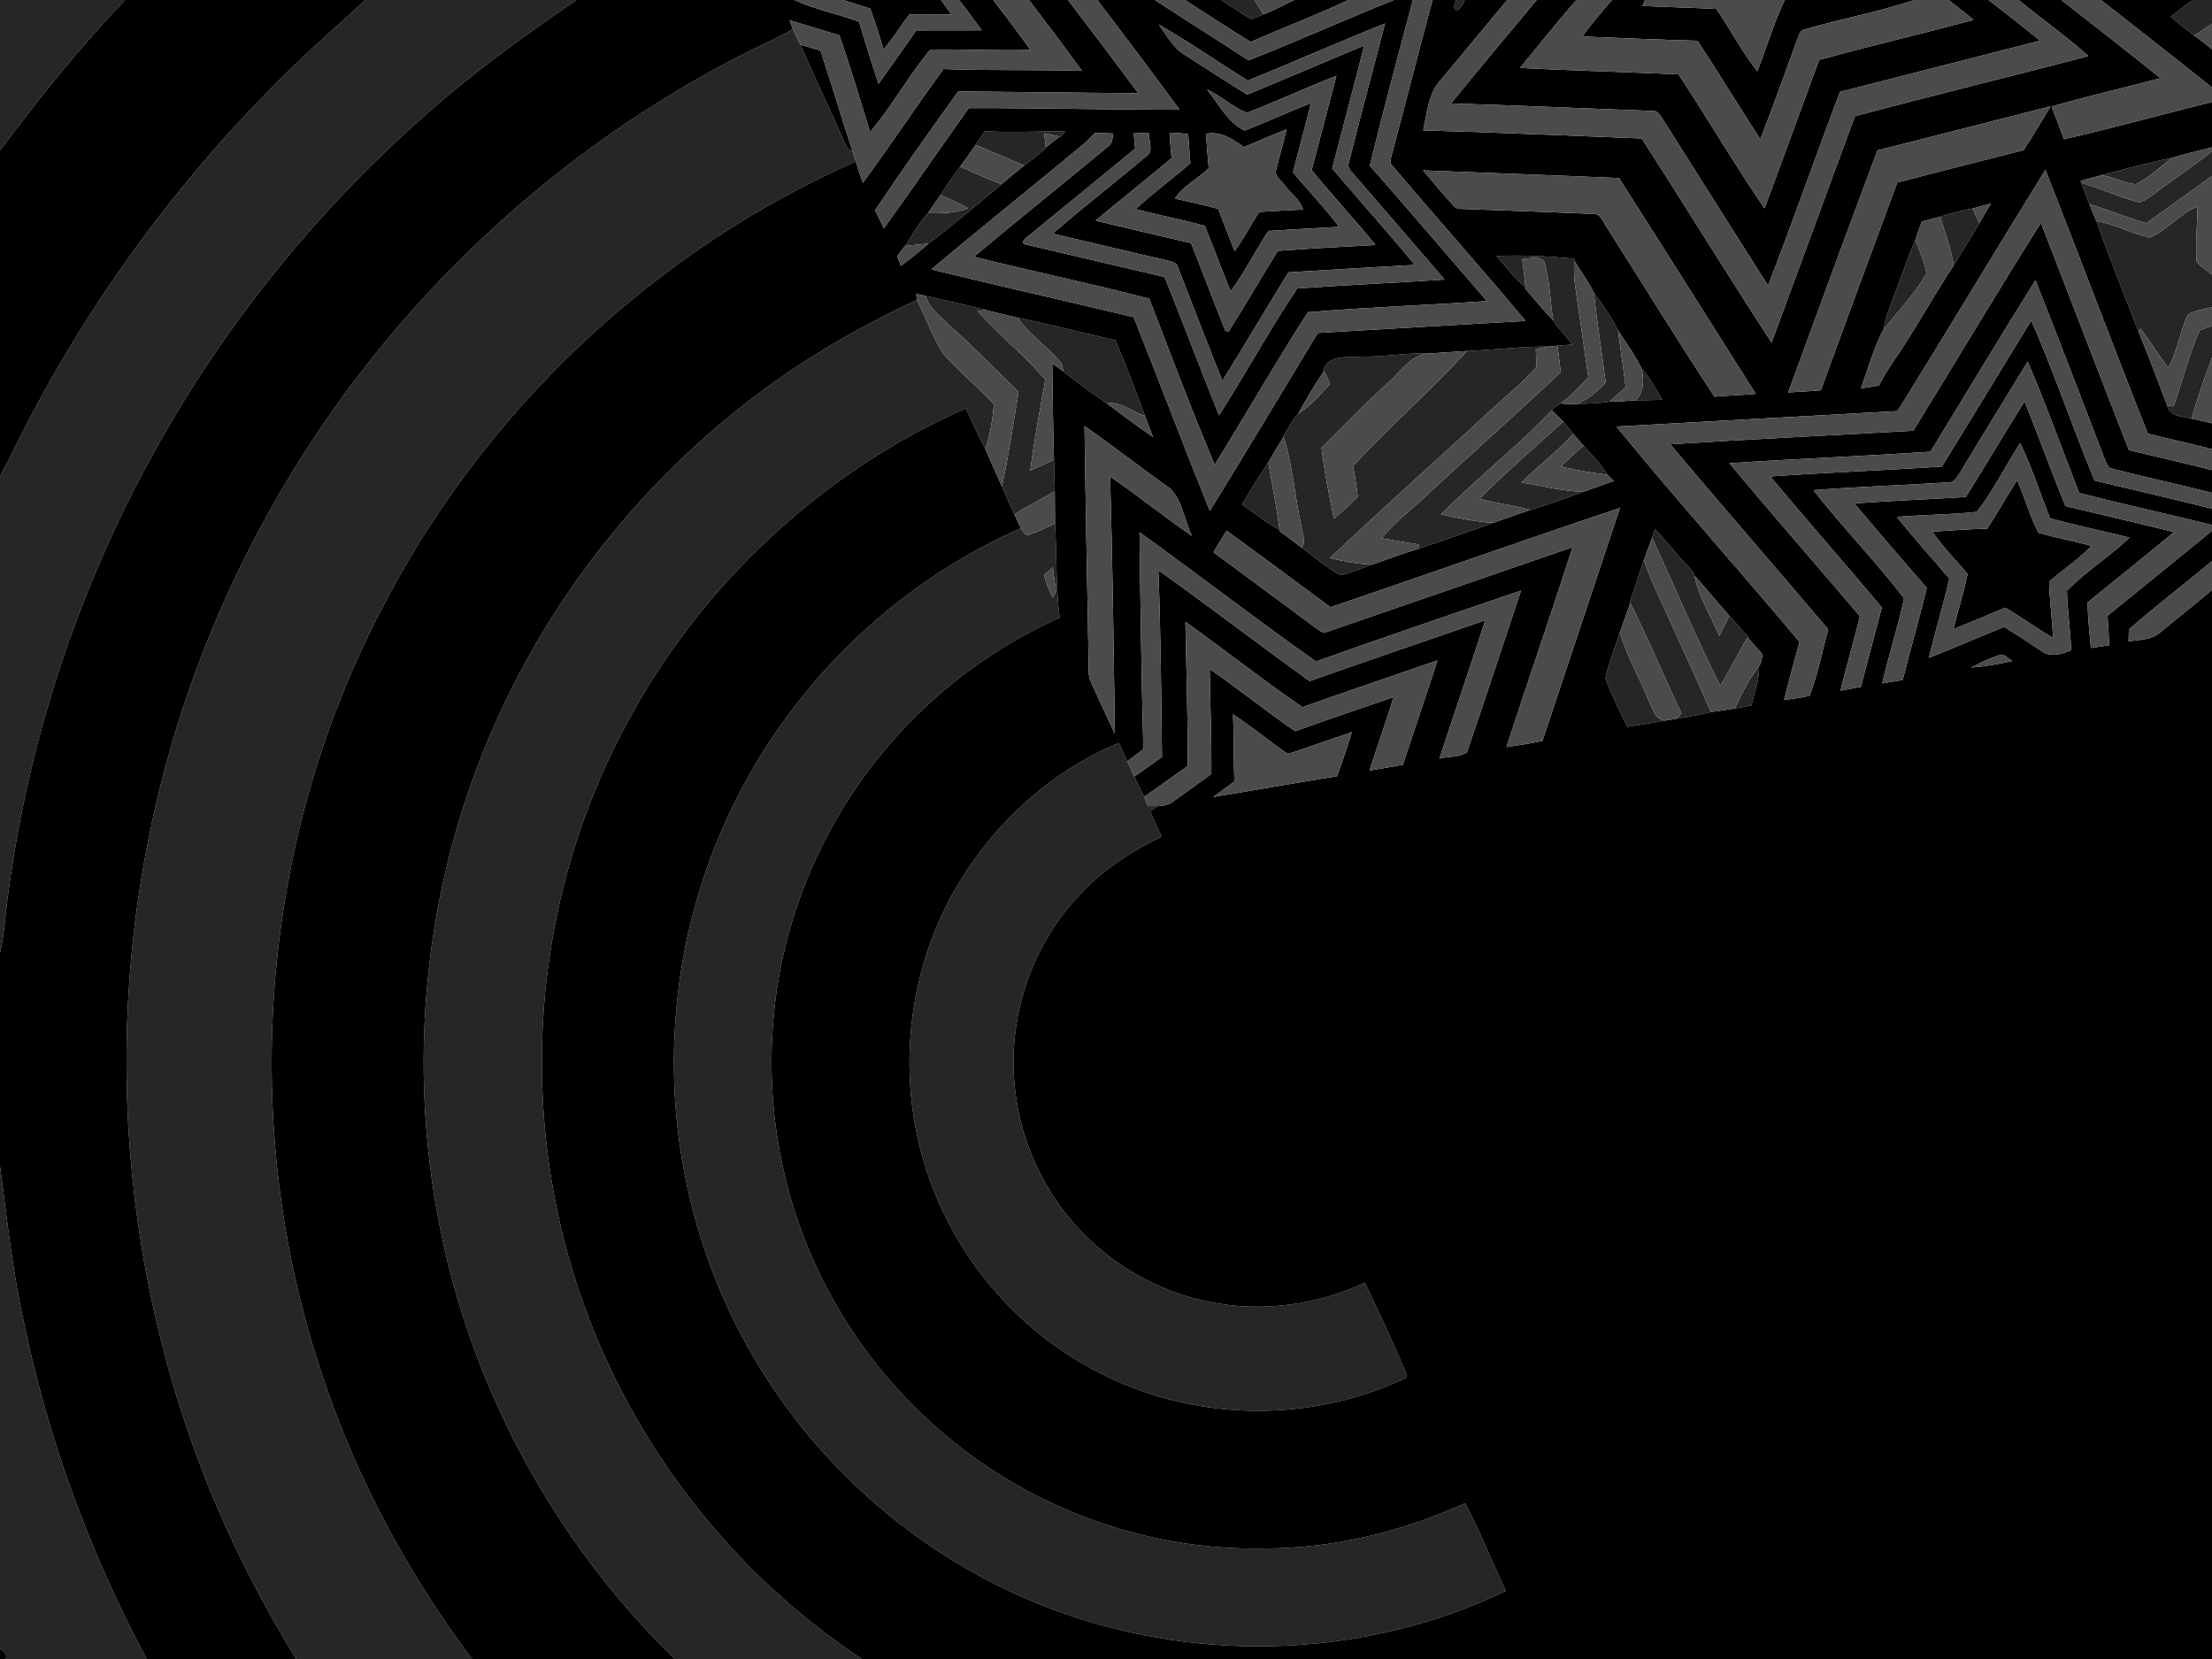 <?xml version="1.0" encoding="UTF-8" ?>
<!DOCTYPE svg PUBLIC "-//W3C//DTD SVG 1.1//EN" "http://www.w3.org/Graphics/SVG/1.1/DTD/svg11.dtd">
<svg width="640pt" height="480pt" viewBox="0 0 640 480" version="1.1" xmlns="http://www.w3.org/2000/svg">
<g id="#262626ff">
<path fill="#262626" opacity="1.00" d=" M 0.00 0.00 L 36.18 0.00 C 23.12 13.65 11.28 28.41 0.00 43.55 L 0.00 0.00 Z" />
<path fill="#262626" opacity="1.00" d=" M 105.75 0.00 L 166.81 0.00 C 151.28 10.54 136.05 21.60 122.07 34.15 C 91.27 61.51 65.01 94.00 45.01 130.03 C 22.66 170.07 8.06 214.40 2.19 259.88 C 1.46 265.15 1.25 270.50 0.00 275.70 L 0.00 137.81 C 1.50 135.02 3.01 132.24 4.35 129.36 C 24.36 88.96 51.28 52.00 83.51 20.49 C 90.68 13.39 98.34 6.83 105.75 0.00 Z" />
<path fill="#262626" opacity="1.00" d=" M 353.38 0.00 L 362.95 0.00 C 363.87 1.36 364.70 2.77 365.56 4.16 C 364.37 4.63 363.19 5.09 362.01 5.56 C 359.07 3.80 356.24 1.87 353.38 0.00 Z" />
<path fill="#262626" opacity="1.00" d=" M 421.30 0.00 L 423.78 0.00 C 423.41 1.12 421.39 4.57 420.71 1.97 C 420.86 1.48 421.15 0.49 421.30 0.00 Z" />
<path fill="#262626" opacity="1.00" d=" M 634.55 0.00 L 640.00 0.00 L 640.00 6.84 C 638.33 8.04 636.59 9.15 634.87 10.26 C 632.52 8.55 630.26 6.72 628.06 4.84 C 630.20 3.19 632.31 1.51 634.55 0.00 Z" />
<path fill="#262626" opacity="1.00" d=" M 229.40 8.32 C 230.07 9.88 230.87 11.37 231.57 12.92 C 235.68 22.29 240.07 31.53 244.20 40.88 C 244.79 41.97 245.18 43.50 246.67 43.69 C 246.99 44.69 247.31 45.70 247.63 46.71 C 188.45 72.79 138.90 119.99 109.68 177.66 C 75.07 244.65 69.14 325.60 92.97 397.07 C 102.72 426.91 117.73 454.92 136.57 480.00 L 85.70 480.00 C 81.50 473.16 77.50 466.19 73.80 459.06 C 38.96 393.11 28.24 315.03 43.12 242.01 C 54.07 187.21 79.63 135.48 116.23 93.27 C 145.22 59.75 181.00 32.06 220.92 12.76 C 223.82 11.44 226.73 10.09 229.40 8.32 Z" />
<path fill="#262626" opacity="1.00" d=" M 284.98 37.96 C 292.72 38.42 300.46 37.96 308.21 38.02 C 307.88 38.41 307.24 39.18 306.92 39.57 L 306.60 39.50 C 305.10 39.23 303.63 38.82 302.13 38.58 C 302.27 39.94 302.41 41.29 302.56 42.65 L 302.58 42.88 C 300.56 44.62 298.50 46.30 296.35 47.88 C 291.64 45.91 286.95 43.90 282.25 41.91 C 283.12 40.57 284.04 39.26 284.98 37.96 Z" />
<path fill="#262626" opacity="1.00" d=" M 624.31 55.32 C 629.48 51.37 634.96 47.85 640.00 43.74 L 640.00 50.89 C 633.72 55.52 627.34 60.03 620.99 64.57 C 615.41 62.99 610.08 60.69 604.53 59.07 C 603.67 57.03 602.98 54.94 602.20 52.88 C 607.87 54.60 613.29 57.15 619.04 58.57 C 621.03 57.95 622.62 56.49 624.31 55.32 Z" />
<path fill="#262626" opacity="1.00" d=" M 607.98 50.70 C 614.73 48.99 621.43 47.06 628.28 45.72 C 625.00 48.46 621.79 51.37 617.96 53.32 C 614.52 53.01 611.41 51.13 607.98 50.70 Z" />
<path fill="#262626" opacity="1.00" d=" M 272.10 56.44 C 273.91 53.64 275.75 50.84 277.82 48.22 C 281.76 50.01 285.74 51.72 289.77 53.32 C 282.77 59.09 275.87 65.08 268.64 70.49 C 266.39 70.74 264.14 70.86 261.90 71.15 C 263.98 67.94 265.94 64.36 268.51 61.66 C 272.42 61.77 276.38 61.70 280.08 60.25 C 277.49 58.82 274.82 57.57 272.10 56.44 Z" />
<path fill="#262626" opacity="1.00" d=" M 561.37 62.71 C 564.43 61.70 567.55 60.91 570.72 60.33 C 571.36 61.76 572.02 63.20 572.68 64.64 C 570.25 68.69 567.74 72.69 565.29 76.73 C 564.44 71.94 562.80 67.35 561.37 62.71 Z" />
<path fill="#262626" opacity="1.00" d=" M 621.92 68.73 C 627.07 66.64 630.61 61.79 635.83 59.74 C 635.74 65.04 635.18 70.35 635.55 75.64 C 636.72 77.23 638.52 78.20 640.00 79.47 L 640.00 88.89 C 637.66 89.49 635.17 89.78 633.06 90.98 C 630.69 95.93 630.02 101.54 627.34 106.36 C 624.50 102.72 622.11 98.75 619.35 95.05 L 618.75 95.99 C 614.60 85.34 610.39 74.70 606.51 63.95 C 611.87 64.78 616.64 67.61 621.92 68.73 Z" />
<path fill="#262626" opacity="1.00" d=" M 554.15 69.55 C 555.43 72.65 556.82 75.77 557.40 79.10 C 554.01 84.95 549.32 90.02 545.00 95.23 C 545.60 91.23 547.34 87.56 548.68 83.78 C 550.51 79.04 552.03 74.17 554.15 69.55 Z" />
<path fill="#262626" opacity="1.00" d=" M 433.01 74.06 C 440.51 73.75 448.02 74.13 455.49 74.84 L 455.47 75.40 C 455.37 77.68 455.36 79.98 455.67 82.25 C 457.00 91.21 458.25 100.19 459.54 109.15 C 457.04 111.88 454.50 114.63 451.43 116.73 C 450.55 117.33 449.61 117.87 448.95 118.73 C 438.87 129.38 427.19 138.40 416.91 148.85 C 421.89 149.93 426.92 150.95 432.03 151.26 C 424.86 153.95 417.56 156.29 410.35 158.85 C 410.39 158.52 410.47 157.86 410.51 157.53 C 406.90 156.99 403.31 156.39 399.73 155.73 C 403.05 151.70 407.12 148.41 411.00 144.95 C 424.43 132.43 438.22 120.30 451.57 107.70 C 451.25 105.15 450.94 102.59 450.64 100.03 C 452.07 99.93 453.51 99.81 454.95 99.68 C 453.19 97.29 450.96 95.25 449.42 92.73 C 448.39 86.97 448.54 80.95 446.68 75.38 C 444.83 74.02 442.49 74.82 440.42 74.97 C 440.78 77.70 441.10 80.43 441.38 83.17 C 438.15 80.56 435.74 77.14 433.01 74.06 Z" />
<path fill="#262626" opacity="1.00" d=" M 461.20 84.80 C 463.82 88.17 466.24 91.74 468.12 95.57 C 468.84 101.05 469.72 106.51 470.34 112.00 C 468.79 113.42 467.27 114.87 465.66 116.21 C 462.45 116.79 459.17 116.75 455.92 116.89 C 459.42 115.82 462.10 113.25 464.57 110.67 C 463.51 102.04 462.03 93.46 461.20 84.80 Z" />
<path fill="#262626" opacity="1.00" d=" M 267.80 85.62 C 273.58 86.88 279.36 88.17 285.08 89.67 C 284.53 89.77 283.43 89.96 282.88 90.06 C 289.07 96.98 296.41 102.78 302.44 109.84 C 300.85 118.59 299.19 127.34 298.09 136.17 C 300.40 135.17 302.68 134.12 304.94 133.02 C 304.99 136.07 305.09 139.12 305.18 142.17 C 301.30 144.39 297.29 146.40 293.51 148.80 C 292.25 146.14 291.03 143.46 289.89 140.75 C 291.87 131.70 293.16 122.52 294.70 113.39 C 287.98 106.73 281.27 100.06 274.27 93.70 C 271.76 91.33 268.82 89.10 267.80 85.62 Z" />
<path fill="#262626" opacity="1.00" d=" M 210.19 121.19 C 226.86 107.26 245.58 95.96 265.25 86.79 C 267.93 91.85 269.73 97.38 272.81 102.21 C 277.36 107.47 282.84 111.84 287.57 116.95 C 287.22 121.36 286.44 125.73 285.10 129.95 C 283.12 126.07 281.24 122.13 279.50 118.13 C 253.18 129.63 229.56 147.07 210.26 168.29 C 187.54 193.38 171.06 224.11 162.92 256.98 C 152.94 296.95 155.13 339.90 169.32 378.59 C 184.32 419.75 212.80 455.83 249.34 480.00 L 195.21 480.00 C 157.30 443.10 132.02 393.42 124.90 340.97 C 119.27 300.56 123.88 258.72 138.58 220.64 C 153.37 182.07 178.33 147.47 210.19 121.19 Z" />
<path fill="#262626" opacity="1.00" d=" M 294.44 91.91 C 303.91 93.92 313.30 96.25 322.73 98.45 C 325.83 105.62 328.52 112.96 331.24 120.27 C 327.56 119.15 324.28 116.10 320.24 116.70 C 315.92 113.78 311.72 110.70 307.65 107.46 C 307.44 106.42 307.46 105.22 306.59 104.46 C 302.76 100.06 297.74 96.78 294.44 91.91 Z" />
<path fill="#262626" opacity="1.00" d=" M 636.39 95.61 C 637.59 95.18 638.80 94.72 640.00 94.25 L 640.00 103.47 C 637.74 109.26 635.89 115.20 634.03 121.12 C 631.43 120.41 627.67 120.62 627.04 117.30 C 627.50 117.36 628.42 117.50 628.88 117.56 C 631.47 110.28 633.34 102.73 636.39 95.61 Z" />
<path fill="#262626" opacity="1.00" d=" M 424.54 101.55 C 432.45 101.23 440.35 100.21 448.27 100.27 C 446.96 100.48 445.66 100.73 444.36 100.97 C 444.42 102.71 444.45 104.45 444.53 106.19 C 440.25 111.05 435.17 115.08 430.43 119.46 C 415.31 133.57 399.73 147.19 384.78 161.48 C 388.80 162.39 392.87 163.23 397.01 163.34 C 394.00 164.46 391.02 165.69 387.90 166.45 C 383.83 164.33 380.40 161.13 376.65 158.50 C 377.98 156.56 376.73 154.22 376.52 152.14 C 374.59 143.60 374.08 134.74 371.38 126.37 L 371.31 126.15 C 372.72 124.03 373.73 121.59 375.56 119.78 C 379.15 117.46 381.97 114.21 384.83 111.07 C 384.21 109.83 383.70 108.55 383.10 107.31 L 382.92 106.94 C 384.64 102.37 390.10 103.60 393.97 103.17 C 400.74 103.29 407.46 101.97 414.22 102.23 C 408.52 102.12 405.49 107.31 401.71 110.66 C 394.97 116.64 388.80 123.23 382.36 129.53 C 383.15 136.43 384.54 143.25 385.93 150.05 C 388.35 148.06 390.64 145.94 392.85 143.72 C 392.49 140.74 392.04 137.78 391.45 134.85 C 402.18 123.46 413.85 112.98 424.54 101.55 Z" />
<path fill="#262626" opacity="1.00" d=" M 474.95 106.64 C 477.38 109.32 479.14 112.51 480.88 115.67 C 478.31 115.77 475.74 115.80 473.18 115.83 C 475.78 113.37 475.66 109.89 474.95 106.64 Z" />
<path fill="#262626" opacity="1.00" d=" M 452.30 121.97 C 453.28 123.15 454.26 124.34 455.23 125.55 C 450.53 130.56 445.12 134.82 440.15 139.56 C 446.07 140.58 451.95 142.06 457.97 142.33 C 452.93 144.10 447.91 146.08 442.78 147.52 C 437.94 146.17 432.92 145.64 428.08 144.33 C 435.79 136.50 444.20 129.40 452.30 121.97 Z" />
<path fill="#262626" opacity="1.00" d=" M 458.19 128.99 C 460.64 131.66 463.23 134.26 465.10 137.40 C 460.60 136.75 456.10 136.09 451.68 134.99 C 453.72 132.85 455.89 130.85 458.19 128.99 Z" />
<path fill="#262626" opacity="1.00" d=" M 359.35 145.94 C 361.74 141.82 364.30 137.79 366.95 133.82 C 368.06 140.28 369.35 146.70 370.22 153.20 C 366.29 151.28 362.97 148.36 359.35 145.94 Z" />
<path fill="#262626" opacity="1.00" d=" M 297.11 154.91 C 299.95 154.10 302.55 152.67 305.24 151.47 C 305.81 160.54 305.40 169.68 306.58 178.71 C 288.63 186.77 272.36 198.57 259.23 213.24 C 239.44 235.20 226.82 263.53 223.95 292.97 C 221.00 321.51 226.95 350.93 241.02 375.95 C 255.49 401.97 278.45 423.16 305.56 435.47 C 324.45 444.11 345.29 448.48 366.07 448.02 C 386.03 448.01 405.76 443.10 423.91 434.93 C 428.21 443.20 431.78 451.83 435.67 460.30 C 395.82 479.51 348.20 481.36 306.67 466.39 C 270.71 453.53 239.49 428.00 219.66 395.37 C 201.00 364.98 192.50 328.55 195.60 293.03 C 198.07 262.08 209.47 231.93 227.95 206.99 C 245.28 183.54 268.69 164.60 295.38 152.82 C 295.81 153.65 296.38 154.34 297.11 154.91 M 302.09 166.34 C 302.59 168.65 303.55 170.81 304.60 172.91 C 304.84 172.47 305.30 171.58 305.54 171.14 C 305.20 168.80 304.89 166.45 304.61 164.11 C 303.77 164.85 302.93 165.60 302.09 166.34 Z" />
<path fill="#262626" opacity="1.00" d=" M 478.00 155.60 C 478.21 154.97 478.62 153.71 478.83 153.07 C 482.15 156.46 484.92 160.34 488.28 163.69 C 489.00 164.58 490.06 165.36 490.27 166.56 C 491.45 172.79 494.99 178.22 497.46 183.99 C 498.44 182.05 499.40 180.11 500.35 178.16 C 502.17 180.17 503.96 182.20 505.76 184.23 L 505.64 184.44 C 502.80 188.99 500.52 193.85 497.73 198.42 C 490.68 184.39 484.62 169.85 478.00 155.60 Z" />
<path fill="#262626" opacity="1.00" d=" M 471.57 174.25 C 472.94 170.17 474.29 166.09 475.65 162.01 C 477.25 167.25 479.80 172.12 482.01 177.12 C 486.34 186.75 490.83 196.32 495.03 206.02 C 491.76 206.82 488.45 207.43 485.12 207.93 C 485.58 207.42 486.04 206.91 486.52 206.40 C 481.42 195.82 477.01 184.92 471.68 174.45 L 471.57 174.25 Z" />
<path fill="#262626" opacity="1.00" d=" M 464.47 196.28 C 465.45 191.76 467.30 187.46 468.64 183.04 C 470.78 189.97 474.44 196.29 477.13 203.00 C 478.24 205.17 478.87 208.38 481.88 208.46 C 478.21 209.14 474.52 209.71 470.84 210.30 C 468.57 205.70 466.34 201.05 464.47 196.28 Z" />
<path fill="#262626" opacity="1.00" d=" M 501.89 205.00 C 503.93 200.77 505.97 196.50 508.89 192.79 C 509.14 196.69 507.59 200.34 506.74 204.08 C 505.13 204.45 503.51 204.75 501.89 205.00 Z" />
<path fill="#262626" opacity="1.00" d=" M 277.45 255.43 C 288.20 237.64 304.47 222.90 323.76 214.98 C 324.55 216.74 325.33 218.51 326.16 220.26 C 326.85 221.73 327.54 223.19 328.22 224.67 C 329.04 226.67 330.08 228.57 331.08 230.49 C 331.45 231.39 331.76 232.31 332.08 233.23 C 332.77 233.23 334.15 233.23 334.84 233.23 C 334.14 233.74 333.45 234.27 332.77 234.80 C 333.91 237.18 334.95 239.61 336.05 242.02 C 327.46 246.31 319.20 251.50 312.65 258.62 C 300.28 271.45 293.28 289.19 293.24 306.99 C 293.16 320.34 296.94 333.70 304.06 345.00 C 314.19 361.27 331.24 373.07 350.07 376.70 C 365.11 379.75 381.01 377.63 394.89 371.13 C 399.11 379.97 403.29 388.87 407.07 397.91 L 406.76 398.68 C 388.32 407.48 367.09 410.18 346.98 406.75 C 324.58 403.06 303.63 391.39 288.62 374.37 C 275.34 359.58 266.70 340.75 264.05 321.06 C 260.99 298.50 265.65 274.94 277.45 255.43 Z" />
<path fill="#262626" opacity="1.00" d=" M 0.00 337.42 C 2.05 352.63 3.61 367.94 6.99 382.95 C 14.04 416.79 26.13 449.52 42.42 480.00 L 1.58 480.00 C 2.35 478.73 1.02 477.59 0.00 477.07 L 0.00 337.42 Z" />
</g>
<g id="#000000ff">
<path fill="#000000" opacity="1.00" d=" M 36.18 0.00 L 105.75 0.00 C 98.34 6.83 90.68 13.39 83.51 20.49 C 51.28 52.00 24.36 88.96 4.35 129.36 C 3.01 132.24 1.50 135.02 0.00 137.81 L 0.00 43.55 C 11.28 28.41 23.12 13.65 36.18 0.00 Z" />
<path fill="#000000" opacity="1.00" d=" M 166.81 0.00 L 229.87 0.00 C 235.83 2.80 242.36 3.99 248.52 6.26 C 250.37 12.27 252.18 18.30 254.19 24.26 C 257.87 19.14 261.44 13.94 265.09 8.80 C 271.40 8.72 277.71 8.82 284.02 8.75 C 281.85 5.82 279.76 2.82 277.46 0.00 L 287.38 0.00 C 291.01 4.78 294.71 9.51 298.12 14.45 C 288.47 14.72 278.81 14.19 269.18 14.34 C 262.88 21.91 258.09 30.68 251.76 38.24 C 248.86 28.88 246.09 19.47 242.86 10.23 C 238.04 8.81 233.27 7.25 228.44 5.89 C 228.68 6.50 229.16 7.71 229.40 8.32 C 226.73 10.09 223.82 11.44 220.92 12.76 C 181.00 32.06 145.22 59.75 116.23 93.27 C 79.63 135.48 54.07 187.21 43.12 242.01 C 28.24 315.03 38.96 393.11 73.80 459.06 C 77.50 466.19 81.50 473.16 85.70 480.00 L 42.42 480.00 C 26.13 449.52 14.04 416.79 6.99 382.95 C 3.61 367.94 2.05 352.63 0.00 337.42 L 0.00 275.70 C 1.25 270.50 1.46 265.15 2.19 259.88 C 8.06 214.40 22.66 170.07 45.01 130.03 C 65.01 94.00 91.27 61.51 122.07 34.15 C 136.05 21.60 151.28 10.54 166.81 0.00 Z" />
<path fill="#000000" opacity="1.00" d=" M 244.02 0.00 L 272.28 0.00 C 273.32 1.36 274.28 2.78 275.26 4.18 C 271.22 4.24 267.17 4.25 263.13 4.20 C 260.54 7.48 258.41 11.11 255.64 14.26 C 254.39 10.32 253.25 6.35 251.79 2.49 C 249.18 1.73 246.60 0.85 244.02 0.00 Z" />
<path fill="#000000" opacity="1.00" d=" M 297.71 0.00 L 309.02 0.00 C 315.85 8.95 322.64 17.93 329.35 26.98 C 312.00 26.79 294.64 26.65 277.29 26.44 C 269.08 37.76 260.98 49.19 253.21 60.82 C 254.07 62.56 254.92 64.30 255.75 66.06 C 264.05 54.55 272.03 42.82 280.28 31.28 C 300.62 31.23 320.96 31.75 341.30 31.76 C 333.45 21.10 325.53 10.48 317.45 0.00 L 334.16 0.00 C 343.15 5.88 352.26 11.59 361.26 17.46 C 375.37 11.89 389.21 5.65 403.29 0.00 L 408.78 0.00 C 404.55 15.95 400.23 31.89 396.33 47.93 C 407.72 60.90 418.94 74.02 430.20 87.10 C 412.95 88.32 395.62 88.86 378.41 90.34 C 369.10 104.83 360.53 119.83 351.44 134.47 C 344.73 118.63 338.74 102.46 332.51 86.42 C 315.69 82.03 298.65 78.52 281.78 74.28 C 294.61 63.56 307.64 53.07 320.54 42.44 C 321.88 41.61 321.87 39.99 322.07 38.62 C 320.34 38.56 318.61 38.46 316.89 38.42 C 315.82 39.51 314.75 40.60 313.61 41.63 C 298.94 53.78 284.05 65.68 269.47 77.95 C 288.96 82.70 308.53 87.10 328.03 91.77 C 335.43 110.43 342.54 129.21 350.04 147.83 C 360.56 130.74 370.89 113.52 381.27 96.34 C 401.32 95.18 421.37 93.97 441.42 92.86 C 428.76 77.75 415.65 63.01 402.88 48.01 C 401.88 47.10 402.48 45.80 402.69 44.71 C 406.71 29.83 410.45 14.87 414.48 0.00 L 421.30 0.00 C 421.15 0.49 420.86 1.48 420.71 1.97 C 421.39 4.57 423.41 1.12 423.78 0.00 L 436.11 0.00 C 429.67 7.62 423.40 15.39 416.96 23.00 C 413.28 26.97 412.84 32.67 411.79 37.73 C 432.87 38.28 453.93 39.28 475.00 40.07 C 487.65 59.67 499.83 79.58 512.58 99.12 C 520.62 77.29 528.63 55.45 536.69 33.62 C 559.15 27.62 581.76 22.14 604.25 16.22 C 597.82 10.45 590.71 5.48 584.03 0.00 L 596.41 0.00 C 606.03 7.49 615.63 15.01 625.14 22.64 C 614.62 25.37 604.03 27.82 593.59 30.82 C 594.81 33.97 596.01 37.13 597.18 40.29 C 611.52 36.99 625.72 33.05 640.00 29.51 L 640.00 42.61 C 636.09 43.67 632.14 44.52 628.28 45.72 C 621.43 47.06 614.73 48.99 607.98 50.70 C 605.96 51.21 603.97 51.80 601.98 52.36 L 602.20 52.88 C 602.98 54.94 603.67 57.03 604.53 59.07 C 605.19 60.69 605.89 62.30 606.51 63.95 C 610.39 74.70 614.60 85.34 618.75 95.99 C 621.66 103.03 624.35 110.17 627.04 117.30 C 627.67 120.62 631.43 120.41 634.03 121.12 C 636.03 121.52 638.02 121.95 640.00 122.47 L 640.00 129.96 C 633.84 128.32 627.60 127.01 621.42 125.48 C 611.40 100.10 601.79 74.54 591.80 49.14 C 577.44 72.34 563.40 95.75 549.04 118.94 C 521.92 120.47 494.80 121.89 467.68 123.41 C 484.91 144.53 503.17 164.80 520.65 185.72 C 519.13 191.31 517.58 196.90 516.18 202.53 C 518.64 202.15 521.16 201.93 523.58 201.26 C 526.02 195.12 527.17 188.48 528.97 182.11 C 513.78 164.22 498.37 146.50 483.25 128.55 C 506.67 127.04 530.13 125.97 553.57 124.62 C 565.94 104.60 577.91 84.34 590.51 64.47 C 599.03 86.37 607.37 108.35 615.97 130.22 C 623.97 132.20 632.02 133.96 640.00 136.01 L 640.00 142.59 C 630.42 140.15 620.73 138.10 611.16 135.62 C 609.80 135.45 609.51 133.99 609.02 132.97 C 602.37 115.65 595.73 98.32 588.93 81.05 C 578.67 97.51 568.66 114.13 558.56 130.69 C 539.17 131.99 519.74 132.72 500.35 134.03 C 512.80 148.89 525.55 163.49 538.11 178.25 C 536.42 185.49 534.25 192.60 532.51 199.82 C 534.47 199.44 536.46 199.12 538.43 198.73 C 540.36 191.05 542.48 183.43 544.49 175.77 C 533.82 163.05 522.85 150.58 512.19 137.86 C 528.73 136.68 545.31 136.09 561.86 134.99 C 570.52 120.93 579.06 106.79 587.71 92.71 C 594.38 107.90 599.66 123.70 606.02 139.03 C 617.34 141.76 628.70 144.34 640.00 147.18 L 640.00 151.89 C 627.20 148.73 614.31 145.91 601.55 142.61 C 596.59 129.95 592.06 117.11 586.67 104.63 C 580.24 115.20 573.71 125.73 567.34 136.34 C 566.39 137.75 565.53 139.78 563.49 139.58 C 550.56 140.41 537.60 140.81 524.68 141.82 C 533.07 152.53 542.63 162.32 550.91 173.09 C 549.15 181.38 546.50 189.47 544.57 197.72 C 546.54 197.39 548.53 197.05 550.51 196.73 C 552.77 187.84 555.30 179.03 557.48 170.12 C 550.42 162.02 543.42 153.86 536.50 145.65 C 547.24 144.88 558.02 144.48 568.78 143.80 C 574.51 134.61 580.01 125.29 585.77 116.12 C 589.79 126.18 593.51 136.36 597.58 146.41 C 608.06 148.91 618.56 151.35 629.02 153.94 C 620.73 160.81 612.36 167.58 603.97 174.32 C 604.13 178.71 604.54 183.10 604.94 187.48 C 606.71 187.21 608.47 186.96 610.25 186.70 C 610.12 183.85 609.97 181.00 609.77 178.16 C 619.86 169.98 629.93 161.79 640.00 153.58 L 640.00 162.36 C 632.03 169.01 623.73 175.29 615.94 182.12 C 615.92 182.99 615.88 184.72 615.86 185.59 C 618.96 185.04 622.51 185.23 625.01 182.98 C 629.98 178.85 635.08 174.86 640.00 170.68 L 640.00 480.00 L 249.34 480.00 C 212.80 455.83 184.32 419.75 169.32 378.59 C 155.13 339.90 152.94 296.95 162.92 256.98 C 171.06 224.11 187.54 193.38 210.26 168.29 C 229.56 147.07 253.18 129.63 279.50 118.13 C 281.24 122.13 283.12 126.07 285.10 129.95 C 286.67 133.56 288.30 137.15 289.89 140.75 C 291.03 143.46 292.25 146.14 293.51 148.80 C 294.13 150.13 294.73 151.49 295.38 152.82 C 268.69 164.60 245.28 183.54 227.95 206.99 C 209.47 231.93 198.07 262.08 195.60 293.03 C 192.50 328.55 201.00 364.98 219.66 395.37 C 239.49 428.00 270.71 453.53 306.67 466.39 C 348.20 481.36 395.82 479.51 435.67 460.30 C 431.78 451.83 428.21 443.20 423.91 434.93 C 405.76 443.10 386.03 448.01 366.07 448.02 C 345.29 448.48 324.45 444.11 305.56 435.47 C 278.45 423.16 255.49 401.97 241.02 375.95 C 226.95 350.93 221.00 321.51 223.95 292.97 C 226.82 263.53 239.44 235.20 259.23 213.24 C 272.36 198.57 288.63 186.77 306.58 178.71 C 305.40 169.68 305.81 160.54 305.24 151.47 C 305.18 148.37 305.25 145.27 305.18 142.17 C 305.09 139.12 304.99 136.07 304.94 133.02 C 304.66 123.73 304.58 114.43 304.45 105.13 C 305.25 105.71 306.85 106.87 307.65 107.46 C 311.72 110.70 315.92 113.78 320.24 116.70 C 324.67 119.97 329.04 123.34 333.60 126.45 C 332.82 124.38 332.02 122.33 331.24 120.27 C 328.52 112.96 325.83 105.62 322.73 98.45 C 313.30 96.25 303.91 93.92 294.44 91.91 C 291.30 91.24 288.20 90.41 285.08 89.67 C 279.36 88.17 273.58 86.88 267.80 85.62 C 266.90 85.43 266.01 85.23 265.12 85.03 C 265.15 85.47 265.22 86.35 265.25 86.79 C 245.58 95.96 226.86 107.26 210.19 121.19 C 178.33 147.47 153.37 182.07 138.58 220.64 C 123.88 258.72 119.27 300.56 124.90 340.97 C 132.02 393.42 157.30 443.10 195.21 480.00 L 136.57 480.00 C 117.73 454.92 102.72 426.91 92.97 397.07 C 69.14 325.60 75.07 244.65 109.68 177.66 C 138.90 119.99 188.45 72.79 247.63 46.71 C 248.24 48.80 248.92 50.87 249.64 52.93 C 257.57 42.06 265.07 30.88 272.94 19.97 C 286.31 20.49 299.68 20.08 313.05 20.51 C 308.04 13.60 302.89 6.78 297.71 0.00 M 361.03 23.32 C 352.40 18.01 344.11 12.10 335.28 7.13 C 337.59 10.26 339.49 13.97 342.97 15.99 C 348.95 19.76 354.86 23.65 360.86 27.39 C 372.15 22.67 383.43 17.91 394.71 13.17 C 391.70 25.05 388.50 36.87 385.45 48.74 C 393.37 58.08 401.55 67.21 409.38 76.64 C 397.19 77.35 384.99 78.02 372.81 78.79 C 366.33 89.18 360.19 99.79 353.67 110.17 C 349.25 99.23 345.06 88.19 340.76 77.21 C 340.46 75.77 338.86 75.70 337.73 75.36 C 326.68 72.80 315.63 70.22 304.59 67.59 C 313.67 59.68 323.26 52.35 332.43 44.54 C 333.46 42.80 332.35 40.40 332.37 38.41 C 330.92 38.47 329.47 38.53 328.02 38.60 C 328.15 40.06 328.29 41.53 328.43 43.00 C 318.11 51.46 307.81 59.93 297.46 68.36 C 296.52 68.90 294.97 70.63 297.07 70.79 C 310.35 73.90 323.63 77.05 336.92 80.12 C 342.34 93.41 347.31 106.87 352.70 120.17 C 360.45 108.07 367.32 95.37 375.32 83.47 C 389.52 82.45 403.77 81.86 417.98 80.88 C 408.87 70.36 399.79 59.82 390.70 49.29 C 390.53 48.97 390.19 48.32 390.03 47.99 C 393.43 34.22 397.20 20.54 400.72 6.80 C 387.41 12.11 374.31 17.94 361.03 23.32 M 360.74 32.65 C 356.66 31.00 353.30 27.73 349.23 25.89 C 352.62 30.04 355.08 35.28 360.08 37.78 C 366.55 35.31 372.81 32.33 379.28 29.87 C 377.66 36.56 375.78 43.17 374.12 49.84 C 378.45 55.19 383.35 60.09 387.43 65.64 C 380.62 66.03 373.81 66.36 367.00 66.81 C 363.19 72.53 360.17 78.78 356.05 84.29 C 353.50 77.99 351.11 71.63 348.60 65.31 C 341.95 63.56 335.20 62.22 328.54 60.50 C 333.61 55.81 339.25 51.78 344.42 47.20 C 344.18 44.41 343.95 41.63 343.78 38.83 C 342.00 38.54 340.19 38.44 338.39 38.42 C 338.54 40.87 338.74 43.31 338.97 45.76 C 331.70 51.85 324.26 57.76 316.98 63.84 C 326.18 66.05 335.40 68.20 344.62 70.34 C 347.92 78.82 351.22 87.29 354.54 95.76 C 354.78 95.79 355.26 95.85 355.51 95.88 C 360.37 88.19 364.89 80.28 369.73 72.58 C 379.14 71.88 388.56 71.40 397.98 70.89 C 391.99 63.53 385.53 56.56 379.50 49.23 C 381.93 40.15 384.26 31.03 386.67 21.94 C 377.95 25.33 369.46 29.29 360.74 32.65 M 543.22 43.50 C 534.43 66.78 525.95 90.18 517.38 113.54 C 520.52 113.38 523.67 113.19 526.81 112.94 C 534.14 92.87 541.50 72.82 548.95 52.80 C 561.12 49.63 573.31 46.54 585.50 43.45 C 588.20 39.29 590.71 34.99 593.32 30.76 C 576.61 34.96 559.94 39.33 543.22 43.50 M 284.98 37.96 C 284.04 39.26 283.12 40.57 282.25 41.91 C 280.84 44.06 279.33 46.14 277.82 48.22 C 275.75 50.84 273.91 53.64 272.10 56.44 C 270.85 58.15 269.66 59.89 268.51 61.66 C 265.94 64.36 263.98 67.94 261.90 71.15 C 261.02 72.06 260.33 73.12 259.58 74.14 C 259.85 74.83 260.38 76.23 260.64 76.92 C 263.41 74.91 266.04 72.72 268.64 70.49 C 275.87 65.08 282.77 59.09 289.77 53.32 C 291.91 51.45 294.11 49.64 296.35 47.88 C 298.50 46.30 300.56 44.62 302.58 42.88 L 302.56 42.65 C 303.91 41.61 305.26 40.57 306.60 39.50 L 306.92 39.57 C 307.24 39.18 307.88 38.41 308.21 38.02 C 300.46 37.96 292.72 38.42 284.98 37.96 M 359.93 42.56 C 356.64 40.26 353.19 37.83 348.93 38.74 C 349.14 42.05 349.41 45.36 349.72 48.67 C 346.62 51.74 342.28 53.73 339.96 57.46 C 344.14 58.40 348.33 59.29 352.46 60.43 C 354.00 64.53 355.60 68.60 357.23 72.67 C 359.83 69.04 361.91 65.08 364.31 61.32 C 368.54 61.05 372.78 60.85 377.02 60.63 C 376.07 57.70 373.38 55.86 371.57 53.49 C 370.70 52.16 368.67 51.03 369.23 49.20 C 370.14 45.25 371.34 41.37 372.25 37.42 C 368.12 39.06 364.03 40.84 359.93 42.56 M 411.74 49.30 C 414.64 52.74 417.51 56.21 420.55 59.53 C 421.61 60.82 423.48 60.35 424.94 60.54 C 436.96 60.91 448.98 61.41 461.00 61.89 C 463.30 61.77 463.83 64.52 465.01 65.97 C 475.37 82.23 485.45 98.68 496.06 114.77 C 500.03 114.41 504.02 114.33 508.00 113.96 C 494.80 93.15 481.70 72.28 468.43 51.52 C 449.53 50.69 430.63 50.05 411.74 49.30 M 570.72 60.33 C 567.55 60.91 564.43 61.70 561.37 62.71 C 559.59 63.17 557.82 63.63 556.05 64.11 C 555.35 65.90 554.70 67.71 554.15 69.55 C 552.03 74.17 550.51 79.04 548.68 83.78 C 547.34 87.56 545.60 91.23 545.00 95.23 C 542.12 100.62 540.51 106.64 538.42 112.39 C 540.17 112.13 541.94 111.84 543.69 111.51 C 545.37 108.05 547.57 104.89 549.73 101.73 C 555.13 93.52 559.90 84.93 565.29 76.73 C 567.74 72.69 570.25 68.69 572.68 64.64 C 573.73 62.69 574.86 60.78 576.03 58.90 C 574.25 59.38 572.48 59.85 570.72 60.33 M 433.01 74.06 C 435.74 77.14 438.15 80.56 441.38 83.17 L 441.43 83.65 C 444.08 86.69 446.59 89.85 449.42 92.73 C 450.96 95.25 453.19 97.29 454.95 99.68 C 453.51 99.81 452.07 99.93 450.64 100.03 C 450.04 100.09 448.86 100.21 448.27 100.27 C 440.35 100.21 432.45 101.23 424.54 101.55 C 421.10 101.79 417.65 101.94 414.22 102.23 C 407.46 101.97 400.74 103.29 393.97 103.17 C 390.10 103.60 384.64 102.37 382.92 106.94 L 383.10 107.31 C 380.37 111.33 377.90 115.53 375.56 119.78 C 373.73 121.59 372.72 124.03 371.31 126.15 L 371.38 126.37 C 369.86 128.83 368.41 131.33 366.95 133.82 C 364.30 137.79 361.74 141.82 359.35 145.94 C 362.97 148.36 366.29 151.28 370.22 153.20 L 370.29 153.73 C 372.46 155.25 374.58 156.85 376.65 158.50 C 380.40 161.13 383.83 164.33 387.90 166.45 C 391.02 165.69 394.00 164.46 397.01 163.34 C 401.45 161.83 405.81 160.09 410.35 158.85 C 417.56 156.29 424.86 153.95 432.03 151.26 C 435.62 150.03 439.18 148.71 442.78 147.52 C 447.91 146.08 452.93 144.10 457.97 142.33 C 460.98 141.30 463.95 140.17 466.95 139.15 C 466.49 138.71 465.57 137.84 465.10 137.40 C 463.23 134.26 460.64 131.66 458.19 128.99 C 457.18 127.86 456.19 126.71 455.23 125.55 C 454.26 124.34 453.28 123.15 452.30 121.97 C 451.24 120.82 450.13 119.74 448.95 118.73 C 449.61 117.87 450.55 117.33 451.43 116.73 C 452.92 116.87 454.41 116.93 455.92 116.89 C 459.17 116.75 462.45 116.79 465.66 116.21 C 468.17 116.19 470.67 116.02 473.18 115.83 C 475.74 115.80 478.31 115.77 480.88 115.67 C 479.14 112.51 477.38 109.32 474.95 106.64 C 473.09 102.72 470.46 99.21 468.12 95.57 C 466.24 91.74 463.82 88.17 461.20 84.80 C 459.61 81.49 457.34 78.55 455.47 75.40 L 455.49 74.84 C 448.02 74.13 440.51 73.75 433.01 74.06 M 313.78 123.25 C 314.09 146.16 314.55 169.06 314.98 191.97 C 315.02 193.76 314.81 195.67 315.65 197.33 C 317.95 202.33 320.18 207.35 322.57 212.30 C 322.21 187.49 321.90 162.67 321.19 137.86 C 329.24 143.36 336.80 149.54 344.86 155.03 C 342.34 150.04 342.10 143.19 336.85 140.13 C 329.11 134.57 321.59 128.71 313.78 123.25 M 584.50 128.20 C 580.27 134.77 576.71 141.94 571.97 148.10 C 564.30 148.95 556.54 148.90 548.84 149.55 C 553.69 155.66 558.93 161.46 564.01 167.39 C 562.25 175.09 559.94 182.65 558.08 190.32 C 565.41 187.48 572.60 184.27 579.91 181.37 C 583.50 183.63 587.05 185.97 590.61 188.29 C 593.04 190.33 596.71 189.28 599.24 188.10 C 599.07 182.35 598.14 176.65 598.03 170.91 C 603.54 165.28 610.41 161.02 616.13 155.54 C 608.47 153.64 600.74 152.05 593.14 149.95 C 590.27 142.70 587.88 135.23 584.50 128.20 M 384.95 175.69 C 374.94 168.31 364.97 160.85 354.90 153.54 C 353.58 155.59 352.31 157.68 351.11 159.79 C 360.87 167.04 370.69 174.20 380.42 181.49 C 381.47 182.03 382.54 183.49 383.86 182.84 C 407.57 174.69 431.28 166.49 455.00 158.32 C 448.78 177.66 442.13 196.85 435.84 216.16 C 439.33 215.66 442.82 215.09 446.27 214.38 C 453.71 191.90 461.27 169.46 468.70 146.98 C 440.71 156.31 412.90 166.22 384.95 175.69 M 478.00 155.60 C 477.22 157.74 476.46 159.88 475.65 162.01 C 474.29 166.09 472.94 170.17 471.57 174.25 L 471.68 174.45 C 470.67 177.32 469.74 180.21 468.64 183.04 C 467.30 187.46 465.45 191.76 464.47 196.28 C 466.34 201.05 468.57 205.70 470.84 210.30 C 474.52 209.71 478.21 209.14 481.88 208.46 C 482.69 208.33 484.31 208.06 485.12 207.93 C 488.45 207.43 491.76 206.82 495.03 206.02 C 497.32 205.70 499.60 205.35 501.89 205.00 C 503.51 204.75 505.13 204.45 506.74 204.08 C 507.59 200.34 509.14 196.69 508.89 192.79 C 509.70 191.83 509.68 190.51 509.97 189.35 C 508.51 187.72 507.08 186.07 505.64 184.44 L 505.76 184.23 C 503.96 182.20 502.17 180.17 500.35 178.16 C 496.92 174.35 493.72 170.35 490.27 166.56 C 490.06 165.36 489.00 164.58 488.28 163.69 C 484.92 160.34 482.15 156.46 478.83 153.07 C 478.62 153.71 478.21 154.97 478.00 155.60 M 329.69 153.99 C 329.94 174.92 330.28 195.85 330.81 216.77 C 329.28 217.97 327.74 219.14 326.16 220.26 C 325.33 218.51 324.55 216.74 323.76 214.98 C 304.47 222.90 288.20 237.64 277.45 255.43 C 265.65 274.94 260.99 298.50 264.05 321.06 C 266.70 340.75 275.34 359.58 288.62 374.37 C 303.63 391.39 324.58 403.06 346.98 406.75 C 367.09 410.18 388.32 407.48 406.76 398.68 L 407.07 397.91 C 403.29 388.87 399.11 379.97 394.89 371.13 C 381.01 377.63 365.11 379.75 350.07 376.70 C 331.24 373.07 314.19 361.27 304.06 345.00 C 296.94 333.70 293.16 320.34 293.24 306.99 C 293.28 289.19 300.28 271.45 312.65 258.62 C 319.20 251.50 327.46 246.31 336.05 242.02 C 334.95 239.61 333.91 237.18 332.77 234.80 C 333.45 234.27 334.14 233.74 334.84 233.23 C 336.56 233.25 338.31 232.81 339.68 231.72 C 343.29 229.15 346.88 226.53 350.48 223.93 C 350.56 213.79 350.15 203.66 350.00 193.52 C 358.35 199.38 366.35 205.74 374.72 211.57 C 384.18 208.15 393.71 204.95 403.22 201.69 C 401.03 208.81 398.50 215.82 396.25 222.92 C 399.46 222.41 402.68 221.88 405.89 221.28 C 409.20 211.21 412.65 201.18 415.90 191.08 C 402.87 195.59 389.81 199.99 376.83 204.61 C 365.32 196.69 354.32 188.03 342.97 179.88 C 343.27 193.80 343.67 207.72 343.67 221.64 C 339.43 224.53 335.34 227.63 331.08 230.49 C 330.08 228.57 329.04 226.67 328.22 224.67 C 330.89 222.81 333.53 220.90 336.19 219.03 C 335.98 201.01 335.84 182.97 335.15 164.96 C 349.87 175.47 364.23 186.48 378.91 197.06 C 395.80 191.08 412.77 185.34 429.70 179.48 C 425.45 192.87 420.81 206.12 416.48 219.48 C 419.07 218.82 422.21 219.15 424.44 217.64 C 429.77 202.10 434.87 186.46 440.08 170.87 C 420.28 177.63 400.46 184.36 380.75 191.39 C 363.51 179.24 346.81 166.31 329.69 153.99 M 570.35 193.14 C 574.34 192.83 578.30 192.17 582.20 191.25 C 581.13 190.68 580.28 189.48 579.03 189.39 C 576.00 190.28 573.11 191.62 570.35 193.14 M 356.76 206.68 C 357.03 213.15 356.91 219.63 357.14 226.10 C 355.09 227.59 353.06 229.09 351.04 230.59 C 362.98 228.63 374.89 226.50 386.84 224.58 C 388.45 220.40 389.77 216.11 391.13 211.84 C 385.82 213.61 380.54 215.46 375.26 217.31 C 374.06 217.61 372.56 218.49 371.49 217.40 C 366.56 213.86 361.82 210.04 356.76 206.68 Z" />
<path fill="#000000" opacity="1.00" d=" M 342.82 0.00 L 353.38 0.00 C 356.24 1.87 359.07 3.80 362.01 5.56 C 363.19 5.09 364.37 4.63 365.56 4.16 C 368.61 2.95 371.52 1.40 374.49 0.00 L 390.13 0.00 C 380.86 4.38 371.26 8.01 361.88 12.13 C 355.43 8.24 349.18 4.03 342.82 0.00 Z" />
<path fill="#000000" opacity="1.00" d=" M 444.61 0.00 L 456.10 0.00 C 450.52 6.45 445.13 13.06 439.76 19.67 C 455.05 20.42 470.36 20.84 485.65 21.52 C 494.11 34.35 501.88 47.62 510.53 60.31 C 515.83 45.99 521.09 31.64 526.35 17.30 C 541.20 13.28 556.16 9.73 571.02 5.76 C 568.65 3.79 566.23 1.87 563.78 0.00 L 575.36 0.00 C 580.39 3.85 585.33 7.82 590.29 11.76 C 570.99 16.72 551.68 21.61 532.38 26.57 C 525.30 45.21 518.76 64.05 511.55 82.64 C 501.31 66.47 491.05 50.32 480.86 34.12 C 480.20 33.21 479.53 31.92 478.18 32.11 C 458.73 31.39 439.27 30.50 419.81 29.93 C 427.99 19.89 436.30 9.94 444.61 0.00 Z" />
<path fill="#000000" opacity="1.00" d=" M 466.40 0.00 L 475.97 0.00 C 475.78 0.43 475.40 1.29 475.21 1.72 C 482.33 2.05 489.46 2.22 496.59 2.58 C 500.70 8.49 503.98 14.97 508.45 20.63 C 511.16 13.79 513.19 6.65 516.37 0.00 L 553.95 0.00 C 543.52 3.44 532.67 5.46 522.13 8.51 C 520.81 8.65 520.59 10.05 520.14 11.03 C 516.57 20.78 513.11 30.59 509.32 40.26 C 503.13 30.85 497.33 21.18 491.13 11.78 C 480.00 11.50 468.88 10.99 457.76 10.56 C 460.49 6.92 463.41 3.42 466.40 0.00 Z" />
<path fill="#000000" opacity="1.00" d=" M 607.88 0.00 L 634.55 0.00 C 632.31 1.51 630.20 3.19 628.06 4.84 C 630.26 6.72 632.52 8.55 634.87 10.26 C 636.61 11.55 638.35 12.85 640.00 14.28 L 640.00 25.32 C 629.35 16.81 618.60 8.43 607.88 0.00 Z" />
<path fill="#000000" opacity="1.00" d=" M 231.57 12.92 C 233.51 13.47 235.45 14.05 237.39 14.63 C 240.60 24.28 243.43 34.05 246.67 43.69 C 245.18 43.50 244.79 41.97 244.20 40.88 C 240.07 31.53 235.68 22.29 231.57 12.92 Z" />
<path fill="#000000" opacity="1.00" d=" M 583.58 138.94 C 585.91 143.90 587.22 149.36 589.84 154.15 C 594.89 155.63 600.10 156.55 605.17 157.95 C 601.41 161.75 596.98 164.82 592.87 168.24 C 593.02 173.71 593.73 179.14 594.04 184.60 C 589.31 181.82 584.89 178.56 580.16 175.81 C 575.18 177.94 570.20 180.04 565.18 182.05 C 566.50 176.71 568.17 171.46 569.28 166.07 C 565.88 161.99 562.06 158.23 559.09 153.82 C 564.37 153.47 569.66 153.11 574.95 152.96 C 577.93 148.35 580.67 143.59 583.58 138.94 Z" />
<path fill="#000000" opacity="1.00" d=" M 0.00 477.07 C 1.02 477.59 2.35 478.73 1.58 480.00 L 0.00 480.00 L 0.00 477.07 Z" />
</g>
<g id="#4b4b4bff">
<path fill="#4b4b4b" opacity="1.00" d=" M 229.87 0.00 L 244.02 0.00 C 246.60 0.85 249.18 1.73 251.79 2.49 C 253.25 6.35 254.39 10.32 255.64 14.26 C 258.41 11.11 260.54 7.48 263.13 4.20 C 267.17 4.25 271.22 4.24 275.26 4.18 C 274.28 2.78 273.32 1.36 272.28 0.00 L 277.46 0.00 C 279.76 2.82 281.85 5.82 284.02 8.75 C 277.71 8.82 271.40 8.72 265.09 8.80 C 261.44 13.94 257.87 19.14 254.19 24.26 C 252.18 18.30 250.37 12.27 248.52 6.26 C 242.36 3.99 235.83 2.80 229.87 0.00 Z" />
<path fill="#4b4b4b" opacity="1.00" d=" M 287.38 0.00 L 297.71 0.00 C 302.89 6.78 308.04 13.60 313.05 20.51 C 299.68 20.08 286.31 20.49 272.94 19.97 C 265.07 30.88 257.57 42.06 249.64 52.93 C 248.92 50.87 248.24 48.80 247.63 46.71 C 247.31 45.70 246.99 44.69 246.67 43.69 C 243.43 34.05 240.60 24.28 237.39 14.63 C 235.45 14.05 233.51 13.47 231.57 12.92 C 230.87 11.37 230.07 9.88 229.40 8.32 C 229.16 7.71 228.68 6.50 228.44 5.89 C 233.27 7.25 238.04 8.81 242.86 10.23 C 246.09 19.47 248.86 28.88 251.76 38.24 C 258.09 30.68 262.88 21.91 269.18 14.34 C 278.81 14.19 288.47 14.72 298.12 14.45 C 294.71 9.51 291.01 4.78 287.38 0.00 Z" />
<path fill="#4b4b4b" opacity="1.00" d=" M 309.02 0.00 L 317.45 0.00 C 325.53 10.48 333.45 21.10 341.30 31.76 C 320.96 31.75 300.62 31.23 280.28 31.28 C 272.03 42.82 264.05 54.55 255.75 66.06 C 254.92 64.30 254.07 62.56 253.21 60.82 C 260.98 49.19 269.08 37.76 277.29 26.44 C 294.64 26.65 312.00 26.79 329.35 26.98 C 322.64 17.93 315.85 8.95 309.02 0.00 Z" />
<path fill="#4b4b4b" opacity="1.00" d=" M 334.16 0.00 L 342.82 0.00 C 349.18 4.03 355.43 8.24 361.88 12.13 C 371.26 8.01 380.86 4.38 390.13 0.00 L 403.29 0.00 C 389.21 5.65 375.37 11.89 361.26 17.46 C 352.26 11.59 343.15 5.88 334.16 0.00 Z" />
<path fill="#4b4b4b" opacity="1.00" d=" M 362.95 0.00 L 374.49 0.00 C 371.52 1.40 368.61 2.95 365.56 4.16 C 364.70 2.77 363.87 1.36 362.95 0.00 Z" />
<path fill="#4b4b4b" opacity="1.00" d=" M 408.78 0.00 L 414.48 0.00 C 410.45 14.87 406.71 29.83 402.69 44.71 C 402.48 45.80 401.88 47.10 402.88 48.01 C 415.65 63.01 428.76 77.75 441.42 92.86 C 421.37 93.97 401.32 95.18 381.27 96.34 C 370.89 113.52 360.56 130.74 350.04 147.83 C 342.54 129.21 335.43 110.43 328.03 91.77 C 308.53 87.10 288.96 82.70 269.47 77.95 C 284.05 65.68 298.94 53.78 313.61 41.63 C 314.75 40.60 315.82 39.51 316.89 38.42 C 318.61 38.46 320.34 38.56 322.07 38.62 C 321.87 39.99 321.88 41.61 320.54 42.44 C 307.64 53.07 294.61 63.56 281.78 74.28 C 298.65 78.52 315.69 82.03 332.51 86.42 C 338.74 102.46 344.73 118.63 351.44 134.47 C 360.53 119.83 369.10 104.83 378.41 90.34 C 395.62 88.86 412.95 88.32 430.20 87.10 C 418.94 74.02 407.72 60.90 396.33 47.93 C 400.23 31.89 404.55 15.95 408.78 0.00 Z" />
<path fill="#4b4b4b" opacity="1.00" d=" M 436.11 0.00 L 444.61 0.00 C 436.30 9.94 427.99 19.89 419.81 29.93 C 439.27 30.50 458.73 31.39 478.18 32.11 C 479.53 31.92 480.20 33.21 480.86 34.12 C 491.05 50.32 501.31 66.47 511.55 82.64 C 518.76 64.05 525.30 45.21 532.38 26.57 C 551.68 21.61 570.99 16.72 590.29 11.76 C 585.33 7.82 580.39 3.85 575.36 0.00 L 584.03 0.00 C 590.71 5.48 597.82 10.45 604.25 16.22 C 581.76 22.14 559.15 27.62 536.69 33.62 C 528.63 55.45 520.62 77.29 512.58 99.12 C 499.83 79.58 487.65 59.67 475.00 40.07 C 453.93 39.28 432.87 38.28 411.79 37.73 C 412.84 32.67 413.28 26.97 416.96 23.00 C 423.40 15.39 429.67 7.62 436.11 0.00 Z" />
<path fill="#4b4b4b" opacity="1.00" d=" M 456.10 0.00 L 466.40 0.00 C 463.41 3.42 460.49 6.92 457.76 10.56 C 468.88 10.99 480.00 11.50 491.13 11.78 C 497.33 21.18 503.13 30.85 509.32 40.26 C 513.11 30.59 516.57 20.78 520.14 11.03 C 520.59 10.05 520.81 8.65 522.13 8.51 C 532.67 5.46 543.52 3.44 553.95 0.00 L 563.78 0.00 C 566.23 1.87 568.65 3.79 571.02 5.76 C 556.16 9.73 541.20 13.28 526.35 17.30 C 521.09 31.64 515.83 45.99 510.53 60.31 C 501.88 47.62 494.11 34.35 485.65 21.52 C 470.36 20.84 455.05 20.42 439.76 19.67 C 445.13 13.06 450.52 6.45 456.10 0.00 Z" />
<path fill="#4b4b4b" opacity="1.00" d=" M 475.97 0.00 L 516.37 0.00 C 513.19 6.65 511.16 13.79 508.45 20.63 C 503.98 14.97 500.70 8.49 496.59 2.58 C 489.46 2.22 482.33 2.05 475.21 1.72 C 475.40 1.29 475.78 0.43 475.97 0.00 Z" />
<path fill="#4b4b4b" opacity="1.00" d=" M 596.41 0.00 L 607.88 0.00 C 618.60 8.43 629.35 16.81 640.00 25.32 L 640.00 29.51 C 625.72 33.05 611.52 36.99 597.18 40.29 C 596.01 37.13 594.81 33.97 593.59 30.82 C 604.03 27.82 614.62 25.37 625.14 22.64 C 615.63 15.01 606.03 7.49 596.41 0.00 Z" />
<path fill="#4b4b4b" opacity="1.00" d=" M 361.03 23.32 C 374.31 17.94 387.41 12.11 400.72 6.80 C 397.20 20.54 393.43 34.22 390.03 47.99 C 390.19 48.32 390.53 48.97 390.70 49.29 C 399.79 59.82 408.87 70.36 417.98 80.88 C 403.77 81.86 389.52 82.45 375.32 83.47 C 367.32 95.37 360.45 108.07 352.70 120.17 C 347.31 106.87 342.34 93.41 336.92 80.12 C 323.63 77.05 310.35 73.90 297.07 70.79 C 294.97 70.63 296.52 68.90 297.46 68.36 C 307.81 59.93 318.11 51.46 328.43 43.00 C 328.29 41.53 328.15 40.06 328.02 38.60 C 329.47 38.53 330.92 38.47 332.37 38.41 C 332.35 40.40 333.46 42.80 332.43 44.54 C 323.26 52.35 313.67 59.68 304.59 67.59 C 315.63 70.22 326.68 72.80 337.73 75.36 C 338.86 75.70 340.46 75.77 340.76 77.21 C 345.06 88.19 349.25 99.23 353.67 110.17 C 360.19 99.79 366.33 89.18 372.81 78.79 C 384.99 78.02 397.19 77.35 409.38 76.64 C 401.55 67.21 393.37 58.08 385.45 48.74 C 388.50 36.87 391.70 25.05 394.71 13.17 C 383.43 17.91 372.15 22.67 360.86 27.39 C 354.86 23.65 348.95 19.76 342.97 15.99 C 339.49 13.97 337.59 10.26 335.28 7.13 C 344.11 12.10 352.40 18.01 361.03 23.32 Z" />
<path fill="#4b4b4b" opacity="1.00" d=" M 634.87 10.26 C 636.59 9.15 638.33 8.04 640.00 6.84 L 640.00 14.28 C 638.35 12.85 636.61 11.55 634.87 10.26 Z" />
<path fill="#4b4b4b" opacity="1.00" d=" M 360.74 32.65 C 369.46 29.29 377.95 25.33 386.67 21.94 C 384.26 31.03 381.93 40.15 379.50 49.23 C 385.53 56.56 391.99 63.53 397.98 70.89 C 388.56 71.40 379.14 71.88 369.73 72.58 C 364.89 80.28 360.37 88.19 355.51 95.88 C 355.26 95.85 354.78 95.79 354.54 95.76 C 351.22 87.29 347.92 78.82 344.62 70.34 C 335.40 68.20 326.18 66.05 316.98 63.84 C 324.26 57.76 331.70 51.85 338.97 45.76 C 338.74 43.31 338.54 40.87 338.39 38.42 C 340.19 38.44 342.00 38.54 343.78 38.83 C 343.95 41.63 344.18 44.41 344.42 47.20 C 339.25 51.78 333.61 55.81 328.54 60.50 C 335.20 62.22 341.95 63.56 348.60 65.31 C 351.11 71.63 353.50 77.99 356.05 84.29 C 360.17 78.78 363.19 72.53 367.00 66.81 C 373.81 66.36 380.62 66.03 387.43 65.64 C 383.35 60.09 378.45 55.19 374.12 49.84 C 375.78 43.17 377.66 36.56 379.28 29.87 C 372.81 32.33 366.55 35.31 360.08 37.78 C 355.08 35.28 352.62 30.04 349.23 25.89 C 353.30 27.73 356.66 31.00 360.74 32.65 Z" />
<path fill="#4b4b4b" opacity="1.00" d=" M 543.22 43.50 C 559.94 39.33 576.61 34.96 593.32 30.76 C 590.71 34.99 588.20 39.29 585.50 43.45 C 573.31 46.54 561.12 49.63 548.95 52.80 C 541.50 72.82 534.14 92.87 526.81 112.94 C 523.67 113.19 520.52 113.38 517.38 113.54 C 525.95 90.18 534.43 66.78 543.22 43.50 Z" />
<path fill="#4b4b4b" opacity="1.00" d=" M 359.93 42.56 C 364.03 40.84 368.12 39.06 372.25 37.42 C 371.34 41.37 370.14 45.25 369.23 49.20 C 368.67 51.03 370.70 52.16 371.57 53.49 C 373.38 55.86 376.07 57.70 377.02 60.63 C 372.78 60.85 368.54 61.05 364.31 61.32 C 361.91 65.08 359.83 69.04 357.23 72.67 C 355.60 68.60 354.00 64.53 352.46 60.43 C 348.33 59.29 344.14 58.40 339.96 57.46 C 342.28 53.73 346.62 51.74 349.72 48.67 C 349.41 45.36 349.14 42.05 348.93 38.74 C 353.19 37.83 356.64 40.26 359.93 42.56 Z" />
<path fill="#4b4b4b" opacity="1.00" d=" M 302.13 38.58 C 303.63 38.82 305.10 39.23 306.60 39.50 C 305.26 40.57 303.91 41.61 302.56 42.65 C 302.41 41.29 302.27 39.94 302.13 38.58 Z" />
<path fill="#4b4b4b" opacity="1.00" d=" M 282.25 41.91 C 286.95 43.90 291.64 45.91 296.35 47.88 C 294.11 49.64 291.91 51.45 289.77 53.32 C 285.74 51.72 281.76 50.01 277.82 48.22 C 279.33 46.14 280.84 44.06 282.25 41.91 Z" />
<path fill="#4b4b4b" opacity="1.00" d=" M 628.28 45.72 C 632.14 44.52 636.09 43.67 640.00 42.61 L 640.00 43.74 C 634.96 47.85 629.48 51.37 624.31 55.32 C 622.62 56.49 621.03 57.95 619.04 58.57 C 613.29 57.15 607.87 54.60 602.20 52.88 L 601.98 52.36 C 603.97 51.80 605.96 51.21 607.98 50.70 C 611.41 51.13 614.52 53.01 617.96 53.32 C 621.79 51.37 625.00 48.46 628.28 45.72 Z" />
<path fill="#4b4b4b" opacity="1.00" d=" M 411.74 49.30 C 430.63 50.05 449.53 50.69 468.43 51.52 C 481.70 72.28 494.80 93.15 508.00 113.96 C 504.02 114.33 500.03 114.41 496.06 114.77 C 485.45 98.68 475.37 82.23 465.01 65.97 C 463.83 64.52 463.30 61.77 461.00 61.89 C 448.98 61.41 436.96 60.91 424.94 60.54 C 423.48 60.35 421.61 60.82 420.55 59.53 C 417.51 56.21 414.64 52.74 411.74 49.30 Z" />
<path fill="#4b4b4b" opacity="1.00" d=" M 549.04 118.94 C 563.40 95.75 577.44 72.34 591.80 49.14 C 601.79 74.54 611.40 100.10 621.42 125.48 C 627.60 127.01 633.84 128.32 640.00 129.96 L 640.00 136.01 C 632.02 133.96 623.97 132.20 615.97 130.22 C 607.37 108.35 599.03 86.37 590.51 64.47 C 577.91 84.34 565.94 104.60 553.57 124.62 C 530.13 125.97 506.67 127.04 483.25 128.55 C 498.37 146.50 513.78 164.22 528.97 182.11 C 527.17 188.48 526.02 195.12 523.58 201.26 C 521.16 201.93 518.64 202.15 516.18 202.53 C 517.58 196.90 519.13 191.31 520.65 185.72 C 503.17 164.80 484.91 144.53 467.68 123.41 C 494.80 121.89 521.92 120.47 549.04 118.94 Z" />
<path fill="#4b4b4b" opacity="1.00" d=" M 620.99 64.57 C 627.34 60.03 633.72 55.52 640.00 50.89 L 640.00 79.47 C 638.52 78.20 636.72 77.23 635.55 75.64 C 635.18 70.35 635.74 65.04 635.83 59.74 C 630.61 61.79 627.07 66.64 621.92 68.73 C 616.64 67.61 611.87 64.78 606.51 63.95 C 605.89 62.30 605.19 60.69 604.53 59.07 C 610.08 60.69 615.41 62.99 620.99 64.57 Z" />
<path fill="#4b4b4b" opacity="1.00" d=" M 268.51 61.66 C 269.66 59.89 270.85 58.15 272.10 56.44 C 274.82 57.57 277.49 58.82 280.08 60.25 C 276.38 61.70 272.42 61.77 268.51 61.66 Z" />
<path fill="#4b4b4b" opacity="1.00" d=" M 570.72 60.33 C 572.48 59.85 574.25 59.38 576.03 58.90 C 574.86 60.78 573.73 62.69 572.68 64.64 C 572.02 63.20 571.36 61.76 570.72 60.33 Z" />
<path fill="#4b4b4b" opacity="1.00" d=" M 556.05 64.11 C 557.82 63.63 559.59 63.17 561.37 62.71 C 562.80 67.35 564.44 71.94 565.29 76.73 C 559.90 84.93 555.13 93.52 549.73 101.73 C 547.57 104.89 545.37 108.05 543.69 111.51 C 541.94 111.84 540.17 112.13 538.42 112.39 C 540.51 106.64 542.12 100.62 545.00 95.23 C 549.32 90.02 554.01 84.95 557.40 79.10 C 556.82 75.77 555.43 72.65 554.15 69.55 C 554.70 67.71 555.35 65.90 556.05 64.11 Z" />
<path fill="#4b4b4b" opacity="1.00" d=" M 261.90 71.15 C 264.14 70.86 266.39 70.74 268.64 70.49 C 266.04 72.72 263.41 74.91 260.64 76.92 C 260.38 76.23 259.85 74.83 259.58 74.14 C 260.33 73.12 261.02 72.06 261.90 71.15 Z" />
<path fill="#4b4b4b" opacity="1.00" d=" M 440.42 74.97 C 442.49 74.82 444.83 74.02 446.68 75.38 C 448.54 80.95 448.39 86.97 449.42 92.73 C 446.59 89.85 444.08 86.69 441.43 83.65 L 441.38 83.17 C 441.10 80.43 440.78 77.70 440.42 74.97 Z" />
<path fill="#4b4b4b" opacity="1.00" d=" M 455.67 82.25 C 455.36 79.98 455.37 77.68 455.47 75.40 C 457.34 78.55 459.61 81.49 461.20 84.80 C 462.03 93.46 463.51 102.04 464.57 110.67 C 462.10 113.25 459.42 115.82 455.92 116.89 C 454.41 116.93 452.92 116.87 451.43 116.73 C 454.50 114.63 457.04 111.88 459.54 109.15 C 458.25 100.19 457.00 91.21 455.67 82.25 Z" />
<path fill="#4b4b4b" opacity="1.00" d=" M 558.56 130.69 C 568.66 114.13 578.67 97.51 588.93 81.05 C 595.73 98.32 602.37 115.65 609.02 132.97 C 609.51 133.99 609.80 135.45 611.16 135.62 C 620.73 138.10 630.42 140.15 640.00 142.59 L 640.00 147.18 C 628.70 144.34 617.34 141.76 606.02 139.03 C 599.66 123.70 594.38 107.90 587.71 92.71 C 579.06 106.79 570.52 120.93 561.86 134.99 C 545.31 136.09 528.73 136.68 512.19 137.86 C 522.85 150.58 533.82 163.05 544.49 175.77 C 542.48 183.43 540.36 191.05 538.43 198.73 C 536.46 199.12 534.47 199.44 532.51 199.82 C 534.25 192.60 536.42 185.49 538.11 178.25 C 525.55 163.49 512.80 148.89 500.35 134.03 C 519.74 132.72 539.17 131.99 558.56 130.69 Z" />
<path fill="#4b4b4b" opacity="1.00" d=" M 265.12 85.03 C 266.01 85.23 266.90 85.43 267.80 85.62 C 268.82 89.10 271.76 91.33 274.27 93.70 C 281.27 100.06 287.98 106.73 294.70 113.39 C 293.16 122.52 291.87 131.70 289.89 140.75 C 288.30 137.15 286.67 133.56 285.10 129.95 C 286.44 125.73 287.22 121.36 287.57 116.95 C 282.84 111.84 277.36 107.47 272.81 102.21 C 269.73 97.38 267.93 91.85 265.25 86.79 C 265.22 86.35 265.15 85.47 265.12 85.03 Z" />
<path fill="#4b4b4b" opacity="1.00" d=" M 633.06 90.98 C 635.17 89.78 637.66 89.49 640.00 88.89 L 640.00 94.25 C 638.80 94.72 637.59 95.18 636.39 95.61 C 633.34 102.73 631.47 110.28 628.88 117.56 C 628.42 117.50 627.50 117.36 627.04 117.30 C 624.35 110.17 621.66 103.03 618.75 95.99 L 619.35 95.05 C 622.11 98.75 624.50 102.72 627.34 106.36 C 630.02 101.54 630.69 95.93 633.06 90.98 Z" />
<path fill="#4b4b4b" opacity="1.00" d=" M 282.88 90.06 C 283.43 89.96 284.53 89.77 285.08 89.67 C 288.20 90.41 291.30 91.24 294.44 91.91 C 297.74 96.78 302.76 100.06 306.59 104.46 C 307.46 105.22 307.44 106.42 307.65 107.46 C 306.85 106.87 305.25 105.71 304.45 105.13 C 304.58 114.43 304.66 123.73 304.94 133.02 C 302.68 134.12 300.40 135.17 298.09 136.17 C 299.19 127.34 300.85 118.59 302.44 109.84 C 296.41 102.78 289.07 96.98 282.88 90.06 Z" />
<path fill="#4b4b4b" opacity="1.00" d=" M 468.12 95.57 C 470.46 99.21 473.09 102.72 474.95 106.64 C 475.66 109.89 475.78 113.37 473.18 115.83 C 470.67 116.02 468.17 116.19 465.66 116.21 C 467.27 114.87 468.79 113.42 470.34 112.00 C 469.72 106.51 468.84 101.05 468.12 95.57 Z" />
<path fill="#4b4b4b" opacity="1.00" d=" M 448.27 100.27 C 448.86 100.21 450.04 100.09 450.64 100.03 C 450.94 102.59 451.25 105.15 451.57 107.70 C 438.22 120.30 424.43 132.43 411.00 144.95 C 407.12 148.41 403.05 151.70 399.73 155.73 C 403.31 156.39 406.90 156.99 410.51 157.53 C 410.47 157.86 410.39 158.52 410.35 158.85 C 405.81 160.09 401.45 161.83 397.01 163.34 C 392.87 163.23 388.80 162.39 384.78 161.48 C 399.73 147.19 415.31 133.57 430.43 119.46 C 435.17 115.08 440.25 111.05 444.53 106.19 C 444.45 104.45 444.42 102.71 444.36 100.97 C 445.66 100.73 446.96 100.48 448.27 100.27 Z" />
<path fill="#4b4b4b" opacity="1.00" d=" M 414.22 102.23 C 417.65 101.94 421.10 101.79 424.54 101.55 C 413.85 112.98 402.18 123.46 391.45 134.85 C 392.04 137.78 392.49 140.74 392.85 143.72 C 390.64 145.94 388.35 148.06 385.93 150.05 C 384.54 143.25 383.15 136.43 382.36 129.53 C 388.80 123.23 394.97 116.64 401.71 110.66 C 405.49 107.31 408.52 102.12 414.22 102.23 Z" />
<path fill="#4b4b4b" opacity="1.00" d=" M 634.03 121.12 C 635.89 115.20 637.74 109.26 640.00 103.47 L 640.00 122.47 C 638.02 121.95 636.03 121.52 634.03 121.12 Z" />
<path fill="#4b4b4b" opacity="1.00" d=" M 586.67 104.63 C 592.06 117.11 596.59 129.95 601.55 142.61 C 614.31 145.91 627.20 148.73 640.00 151.89 L 640.00 153.58 C 629.93 161.79 619.86 169.98 609.77 178.16 C 609.97 181.00 610.12 183.85 610.25 186.70 C 608.47 186.96 606.71 187.21 604.94 187.48 C 604.54 183.10 604.13 178.71 603.97 174.32 C 612.36 167.58 620.73 160.81 629.02 153.94 C 618.56 151.35 608.06 148.91 597.58 146.41 C 593.51 136.36 589.79 126.18 585.77 116.12 C 580.01 125.29 574.51 134.61 568.78 143.80 C 558.02 144.48 547.24 144.88 536.50 145.65 C 543.42 153.86 550.42 162.02 557.48 170.12 C 555.30 179.03 552.77 187.84 550.51 196.73 C 548.53 197.05 546.54 197.39 544.57 197.72 C 546.50 189.47 549.15 181.38 550.91 173.09 C 542.63 162.32 533.07 152.53 524.68 141.82 C 537.60 140.81 550.56 140.41 563.49 139.58 C 565.53 139.78 566.39 137.75 567.34 136.34 C 573.71 125.73 580.24 115.20 586.67 104.63 Z" />
<path fill="#4b4b4b" opacity="1.00" d=" M 375.56 119.78 C 377.90 115.53 380.37 111.33 383.10 107.31 C 383.70 108.55 384.21 109.83 384.83 111.07 C 381.97 114.21 379.15 117.46 375.56 119.78 Z" />
<path fill="#4b4b4b" opacity="1.00" d=" M 320.24 116.70 C 324.28 116.10 327.56 119.15 331.24 120.27 C 332.02 122.33 332.82 124.38 333.60 126.45 C 329.04 123.34 324.67 119.97 320.24 116.70 Z" />
<path fill="#4b4b4b" opacity="1.00" d=" M 448.95 118.73 C 450.13 119.74 451.24 120.82 452.30 121.97 C 444.20 129.40 435.79 136.50 428.08 144.33 C 432.92 145.64 437.94 146.17 442.78 147.52 C 439.18 148.71 435.62 150.03 432.03 151.26 C 426.92 150.95 421.89 149.93 416.91 148.85 C 427.19 138.40 438.87 129.38 448.95 118.73 Z" />
<path fill="#4b4b4b" opacity="1.00" d=" M 313.78 123.25 C 321.59 128.71 329.11 134.57 336.85 140.13 C 342.10 143.19 342.34 150.04 344.86 155.03 C 336.80 149.54 329.24 143.36 321.19 137.86 C 321.90 162.67 322.21 187.49 322.57 212.30 C 320.18 207.35 317.95 202.33 315.65 197.33 C 314.81 195.67 315.02 193.76 314.98 191.97 C 314.55 169.06 314.09 146.16 313.78 123.25 Z" />
<path fill="#4b4b4b" opacity="1.00" d=" M 440.15 139.56 C 445.12 134.82 450.53 130.56 455.23 125.55 C 456.19 126.71 457.18 127.86 458.19 128.99 C 455.89 130.85 453.72 132.85 451.68 134.99 C 456.10 136.09 460.60 136.75 465.10 137.40 C 465.57 137.84 466.49 138.71 466.95 139.15 C 463.95 140.17 460.98 141.30 457.97 142.33 C 451.95 142.06 446.07 140.58 440.15 139.56 Z" />
<path fill="#4b4b4b" opacity="1.00" d=" M 371.38 126.37 C 374.08 134.74 374.59 143.60 376.52 152.14 C 376.73 154.22 377.98 156.56 376.65 158.50 C 374.58 156.85 372.46 155.25 370.29 153.73 L 370.22 153.20 C 369.35 146.70 368.06 140.28 366.95 133.82 C 368.41 131.33 369.86 128.83 371.38 126.37 Z" />
<path fill="#4b4b4b" opacity="1.00" d=" M 584.50 128.20 C 587.88 135.23 590.27 142.70 593.14 149.95 C 600.74 152.05 608.47 153.64 616.13 155.54 C 610.41 161.02 603.54 165.28 598.03 170.91 C 598.14 176.65 599.07 182.35 599.24 188.10 C 596.71 189.28 593.04 190.33 590.61 188.29 C 587.05 185.97 583.50 183.63 579.91 181.37 C 572.60 184.27 565.41 187.48 558.08 190.32 C 559.94 182.65 562.25 175.09 564.01 167.39 C 558.93 161.46 553.69 155.66 548.84 149.55 C 556.54 148.90 564.30 148.95 571.97 148.10 C 576.71 141.94 580.27 134.77 584.50 128.20 M 583.58 138.94 C 580.67 143.59 577.93 148.35 574.95 152.96 C 569.66 153.11 564.37 153.47 559.09 153.82 C 562.06 158.23 565.88 161.99 569.28 166.07 C 568.17 171.46 566.50 176.71 565.18 182.05 C 570.20 180.04 575.18 177.94 580.16 175.81 C 584.89 178.56 589.31 181.82 594.04 184.60 C 593.73 179.14 593.02 173.71 592.87 168.24 C 596.98 164.82 601.41 161.75 605.17 157.95 C 600.10 156.55 594.89 155.63 589.84 154.15 C 587.22 149.36 585.91 143.90 583.58 138.94 Z" />
<path fill="#4b4b4b" opacity="1.00" d=" M 293.51 148.80 C 297.29 146.40 301.30 144.39 305.18 142.17 C 305.25 145.27 305.18 148.37 305.24 151.47 C 302.55 152.67 299.95 154.10 297.11 154.91 C 296.38 154.34 295.81 153.65 295.38 152.82 C 294.73 151.49 294.13 150.13 293.51 148.80 Z" />
<path fill="#4b4b4b" opacity="1.00" d=" M 384.95 175.69 C 412.90 166.22 440.71 156.31 468.70 146.98 C 461.27 169.46 453.71 191.90 446.27 214.38 C 442.82 215.09 439.33 215.66 435.84 216.16 C 442.13 196.85 448.78 177.66 455.00 158.32 C 431.28 166.49 407.57 174.69 383.86 182.84 C 382.54 183.49 381.47 182.03 380.42 181.49 C 370.69 174.20 360.87 167.04 351.11 159.79 C 352.31 157.68 353.58 155.59 354.90 153.54 C 364.97 160.85 374.94 168.31 384.95 175.69 Z" />
<path fill="#4b4b4b" opacity="1.00" d=" M 329.69 153.99 C 346.81 166.31 363.51 179.24 380.75 191.39 C 400.46 184.36 420.28 177.63 440.08 170.87 C 434.87 186.46 429.77 202.10 424.44 217.64 C 422.21 219.15 419.07 218.82 416.48 219.48 C 420.81 206.12 425.45 192.87 429.70 179.48 C 412.77 185.34 395.80 191.08 378.91 197.06 C 364.23 186.48 349.87 175.47 335.15 164.96 C 335.84 182.97 335.98 201.01 336.19 219.03 C 333.53 220.90 330.89 222.81 328.22 224.67 C 327.54 223.19 326.85 221.73 326.16 220.26 C 327.74 219.14 329.28 217.97 330.81 216.77 C 330.28 195.85 329.94 174.92 329.69 153.99 Z" />
<path fill="#4b4b4b" opacity="1.00" d=" M 478.00 155.60 C 484.62 169.85 490.68 184.39 497.73 198.42 C 500.52 193.85 502.80 188.99 505.64 184.44 C 507.08 186.07 508.51 187.72 509.97 189.35 C 509.68 190.51 509.70 191.83 508.89 192.79 C 505.97 196.50 503.93 200.77 501.89 205.00 C 499.60 205.35 497.32 205.70 495.03 206.02 C 490.83 196.32 486.34 186.75 482.01 177.12 C 479.80 172.12 477.25 167.25 475.65 162.01 C 476.46 159.88 477.22 157.74 478.00 155.60 Z" />
<path fill="#4b4b4b" opacity="1.00" d=" M 615.94 182.12 C 623.73 175.29 632.03 169.01 640.00 162.36 L 640.00 170.68 C 635.08 174.86 629.98 178.85 625.01 182.98 C 622.51 185.23 618.96 185.04 615.86 185.59 C 615.88 184.72 615.92 182.99 615.94 182.12 Z" />
<path fill="#4b4b4b" opacity="1.00" d=" M 302.09 166.34 C 302.93 165.60 303.77 164.85 304.61 164.11 C 304.89 166.45 305.20 168.80 305.54 171.14 C 305.30 171.58 304.84 172.47 304.60 172.91 C 303.55 170.81 302.59 168.65 302.09 166.34 Z" />
<path fill="#4b4b4b" opacity="1.00" d=" M 497.46 183.99 C 494.99 178.22 491.45 172.79 490.27 166.56 C 493.72 170.35 496.92 174.35 500.35 178.16 C 499.40 180.11 498.44 182.05 497.46 183.99 Z" />
<path fill="#4b4b4b" opacity="1.00" d=" M 471.68 174.45 C 477.01 184.92 481.42 195.82 486.52 206.40 C 486.04 206.91 485.58 207.42 485.12 207.93 C 484.31 208.06 482.69 208.33 481.88 208.46 C 478.87 208.38 478.24 205.17 477.13 203.00 C 474.44 196.29 470.78 189.97 468.64 183.04 C 469.74 180.21 470.67 177.32 471.68 174.45 Z" />
<path fill="#4b4b4b" opacity="1.00" d=" M 342.97 179.88 C 354.32 188.03 365.32 196.69 376.83 204.61 C 389.81 199.99 402.87 195.59 415.90 191.08 C 412.65 201.18 409.20 211.21 405.89 221.28 C 402.68 221.88 399.46 222.41 396.25 222.92 C 398.50 215.82 401.03 208.81 403.22 201.69 C 393.71 204.95 384.18 208.15 374.72 211.57 C 366.35 205.74 358.35 199.38 350.00 193.52 C 350.15 203.66 350.56 213.79 350.48 223.93 C 346.88 226.53 343.29 229.15 339.68 231.72 C 338.31 232.81 336.56 233.25 334.84 233.23 C 334.15 233.23 332.77 233.23 332.08 233.23 C 331.76 232.31 331.45 231.39 331.08 230.49 C 335.34 227.63 339.43 224.53 343.67 221.64 C 343.67 207.72 343.27 193.80 342.97 179.88 Z" />
<path fill="#4b4b4b" opacity="1.00" d=" M 570.35 193.14 C 573.11 191.62 576.00 190.28 579.03 189.39 C 580.28 189.48 581.13 190.68 582.20 191.25 C 578.30 192.17 574.34 192.83 570.35 193.14 Z" />
<path fill="#4b4b4b" opacity="1.00" d=" M 356.76 206.68 C 361.82 210.04 366.56 213.86 371.49 217.40 C 372.56 218.49 374.06 217.61 375.26 217.31 C 380.54 215.46 385.82 213.61 391.13 211.84 C 389.77 216.11 388.45 220.40 386.84 224.58 C 374.89 226.50 362.98 228.63 351.04 230.59 C 353.06 229.09 355.09 227.59 357.14 226.10 C 356.91 219.63 357.03 213.15 356.76 206.68 Z" />
</g>
</svg>
